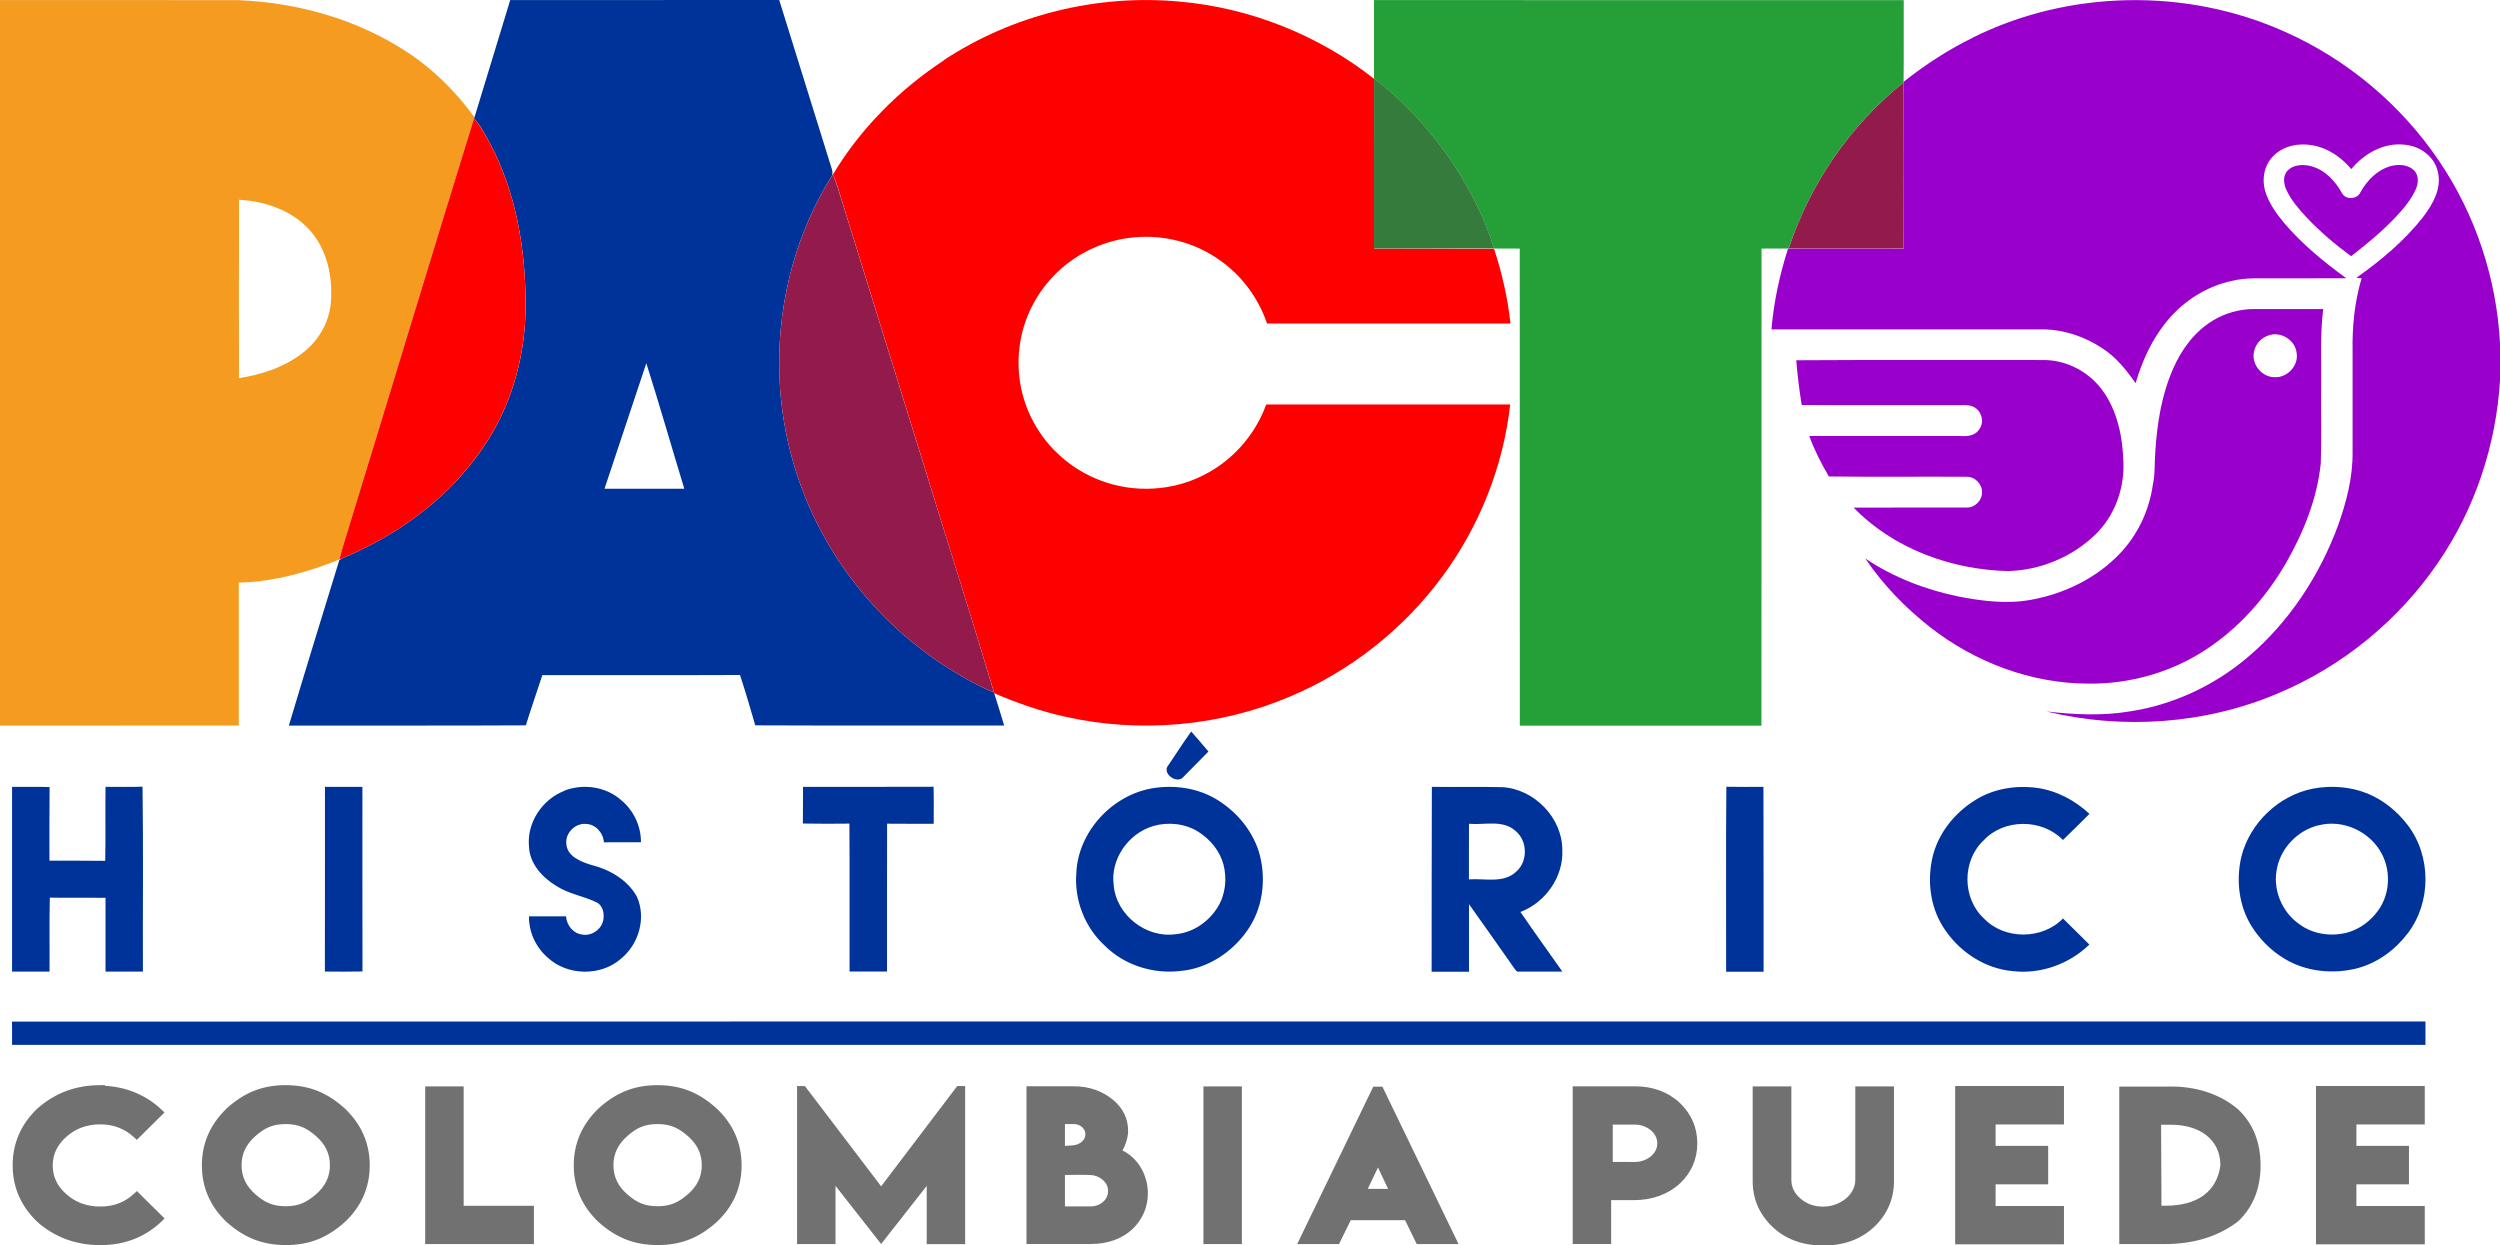 <?xml version="1.0" encoding="UTF-8"?>
<!DOCTYPE svg PUBLIC "-//W3C//DTD SVG 1.1//EN" "http://www.w3.org/Graphics/SVG/1.1/DTD/svg11.dtd">
<!-- Creator: CorelDRAW 2019 (64-Bit) -->
<svg xmlns="http://www.w3.org/2000/svg" xml:space="preserve" width="292.13mm" height="145.534mm" version="1.1" style="shape-rendering:geometricPrecision; text-rendering:geometricPrecision; image-rendering:optimizeQuality; fill-rule:evenodd; clip-rule:evenodd"
viewBox="0 0 327.67 163.24"
 xmlns:xlink="http://www.w3.org/1999/xlink"
 xmlns:xodm="http://www.corel.com/coreldraw/odm/2003">
 <defs>
  <style type="text/css">
   <![CDATA[
    .fil1 {fill:#003399;fill-rule:nonzero}
    .fil3 {fill:#25A038;fill-rule:nonzero}
    .fil5 {fill:#357B3C;fill-rule:nonzero}
    .fil7 {fill:#727172;fill-rule:nonzero}
    .fil6 {fill:#931B4C;fill-rule:nonzero}
    .fil4 {fill:#9900CC;fill-rule:nonzero}
    .fil0 {fill:#F59B20;fill-rule:nonzero}
    .fil2 {fill:red;fill-rule:nonzero}
   ]]>
  </style>
 </defs>
 <g id="Capa_x0020_1">
  <g id="_2468266531168">
   <path class="fil0" d="M-0 0.01c10.41,0.01 20.83,-0.02 31.24,0.01 7.7,0.32 15.43,2.46 21.9,6.67 3.56,2.27 6.57,5.29 9.05,8.67 -0.01,0.04 -0.04,0.12 -0.05,0.16 -5.77,18.66 -11.42,37.37 -17.16,56.04 -0.18,0.58 -0.34,1.17 -0.48,1.77 -4.19,1.68 -8.64,2.93 -13.2,3.03 0,6.24 -0.01,12.49 0,18.73 -10.43,0.02 -20.87,0 -31.31,0.01l0 -95.08zm31.31 49.55c3.03,-0.46 6.07,-1.47 8.48,-3.4 1.99,-1.56 3.34,-3.92 3.57,-6.43 0.29,-3.4 -0.47,-7.08 -2.85,-9.66 -2.32,-2.53 -5.8,-3.7 -9.18,-3.89 -0.03,7.79 -0.01,15.58 -0.01,23.38z"/>
   <path class="fil1" d="M66.87 0.01c11.75,-0.01 23.51,0 35.26,-0.01 2.3,7.35 4.56,14.7 6.86,22.04 0.12,0.31 0.15,0.63 0.08,0.95 -4.65,7.39 -7,16.14 -6.94,24.84 0.02,7.78 2.04,15.55 5.81,22.38 4.25,7.76 10.74,14.29 18.5,18.65 1.24,0.68 2.49,1.4 3.83,1.87l0.03 0.11c0.44,1.41 0.9,2.82 1.31,4.25 -10.87,-0.01 -21.75,0.03 -32.62,-0.02 -0.64,-2.21 -1.28,-4.41 -2,-6.6 -8.64,0.04 -17.28,-0 -25.91,0.02 -0.71,2.2 -1.48,4.37 -2.16,6.58 -10.35,0.06 -20.71,0.01 -31.06,0.03 2.16,-7.24 4.39,-14.46 6.61,-21.68 0.08,-0.05 0.26,-0.16 0.34,-0.22 7.69,-3.2 14.71,-8.43 19.14,-15.51 3.37,-5.34 5,-11.66 4.94,-17.94 -0.02,-7.26 -1.28,-14.66 -4.75,-21.12 -0.61,-1.07 -1.16,-2.19 -2,-3.1 0.01,-0.04 0.04,-0.12 0.05,-0.16 1.56,-5.12 3.13,-10.23 4.68,-15.35zm17.84 47.6c-1.82,5.49 -3.66,10.97 -5.48,16.45 3.49,0 6.97,0 10.46,0 -1.67,-5.48 -3.24,-10.99 -4.98,-16.45zm68.42 52.7c1,-1.47 1.95,-2.99 3,-4.43 0.77,0.86 1.51,1.75 2.26,2.62 -1.08,1.1 -2.16,2.21 -3.25,3.3 -0.82,1.08 -2.92,-0.42 -2.02,-1.49zm-151.55 2.82c1.64,0.02 3.28,-0.03 4.92,0.03 -0.04,3.22 -0.01,6.43 -0.02,9.65 2.43,0.01 4.87,-0.02 7.31,0.02 0.07,-3.23 -0.01,-6.47 0.04,-9.7 1.62,0 3.23,0.03 4.85,-0.02 0.12,8.08 0.02,16.16 0.05,24.24 -1.64,0 -3.27,0 -4.9,0 -0.01,-3.23 0,-6.45 -0,-9.68 -2.43,-0.02 -4.87,0.02 -7.3,-0.02 -0.08,3.23 -0.01,6.47 -0.04,9.7 -1.64,0 -3.27,0.01 -4.91,-0 0,-8.07 -0,-16.14 0,-24.22zm41.01 0c1.64,-0 3.27,-0 4.91,0 0.01,8.06 -0.02,16.13 0.01,24.2 -1.64,0.04 -3.29,0.02 -4.93,0.01 0.02,-8.07 0,-16.14 0.01,-24.21zm31.4 0.49c2.45,-0.94 5.42,-0.52 7.4,1.23 1.65,1.35 2.63,3.42 2.62,5.54 -1.62,0.01 -3.24,-0 -4.86,0.01 -0.08,-1.23 -1.08,-2.39 -2.37,-2.41 -1.45,-0.12 -2.77,1.28 -2.54,2.71 0.15,1.56 1.87,2.22 3.17,2.64 2.43,0.59 4.81,1.94 6.05,4.16 1.27,2.76 0.29,6.23 -2.05,8.14 -2.63,2.34 -7.03,2.28 -9.61,-0.12 -1.57,-1.34 -2.5,-3.37 -2.47,-5.42 1.62,0 3.24,0 4.86,0 0.07,1.15 0.92,2.25 2.11,2.39 1.24,0.23 2.54,-0.67 2.77,-1.9 0.15,-0.81 -0.02,-1.83 -0.8,-2.28 -1.69,-0.85 -3.63,-1.11 -5.24,-2.12 -1.9,-1.12 -3.63,-2.97 -3.7,-5.27 -0.29,-3.1 1.75,-6.16 4.65,-7.27zm31.26 -0.49c5.7,-0 11.41,0.01 17.11,-0.01 0.05,1.62 0.01,3.23 0.02,4.85 -2.04,0 -4.08,0.01 -6.11,-0.01 -0.02,6.46 0,12.92 -0.01,19.38 -1.64,0 -3.27,0 -4.91,0 -0.02,-6.46 0.03,-12.93 -0.02,-19.39 -2.03,0.02 -4.07,0.03 -6.1,-0.01 0.03,-1.61 0,-3.22 0.02,-4.83zm46.18 0.13c2.75,-0.38 5.66,0.08 8.05,1.53 2.71,1.65 4.87,4.28 5.66,7.36 0.83,3.3 0.33,6.99 -1.66,9.81 -2.01,2.89 -5.26,5.02 -8.84,5.31 -3.57,0.41 -7.31,-0.79 -9.85,-3.33 -2.61,-2.4 -4,-5.99 -3.72,-9.5 0.23,-5.51 4.85,-10.45 10.36,-11.18zm-0.3 5.02c-3.26,0.96 -5.61,4.35 -5.16,7.72 0.3,3.89 4.24,7.02 8.15,6.44 2.28,-0.21 4.31,-1.64 5.49,-3.55 1.02,-1.66 1.23,-3.74 0.74,-5.61 -0.49,-1.78 -1.75,-3.3 -3.32,-4.28 -1.74,-1.08 -3.95,-1.29 -5.9,-0.73zm36.52 -5.15c3.06,0.05 6.13,-0.03 9.2,0.04 4.24,0.21 7.93,4.03 7.92,8.24 0.16,3.51 -2.2,6.88 -5.49,8.12 1.8,2.63 3.67,5.21 5.5,7.82 -1.88,0.01 -3.75,0.01 -5.63,0 -0.37,0.09 -0.55,-0.27 -0.72,-0.5 -1.95,-2.79 -3.92,-5.57 -5.89,-8.34 -0,2.95 0,5.9 -0,8.85 -1.64,0 -3.27,0 -4.9,0 0.02,-8.07 -0.01,-16.15 0.03,-24.22zm4.89 4.84c-0.02,2.43 -0,4.86 -0.01,7.29 2.04,-0.16 4.5,0.56 6.16,-0.98 1.59,-1.35 1.55,-4.06 -0.06,-5.38 -1.66,-1.5 -4.07,-0.74 -6.09,-0.93zm33.73 -4.85c1.62,0.03 3.24,0.02 4.86,0.01 0.03,8.08 0.01,16.15 0.02,24.23 -1.64,0 -3.27,0 -4.91,0 0.02,-8.08 -0.05,-16.15 0.03,-24.23zm32.74 1.67c2.37,-1.44 5.26,-1.89 7.99,-1.52 2.58,0.36 4.97,1.64 6.86,3.4 -1.15,1.15 -2.3,2.3 -3.48,3.43 -2.69,-2.81 -7.7,-2.83 -10.36,0.02 -2.86,2.64 -2.87,7.59 -0.01,10.24 2.68,2.84 7.68,2.83 10.38,0.02 1.16,1.14 2.31,2.28 3.46,3.42 -2.6,2.53 -6.33,3.9 -9.97,3.49 -3.83,-0.31 -7.3,-2.69 -9.27,-5.91 -1.63,-2.65 -2.01,-5.94 -1.34,-8.94 0.72,-3.19 2.93,-5.95 5.73,-7.64zm44.11 -1.42c2.38,-0.45 4.91,-0.28 7.17,0.63 2.11,0.86 3.92,2.35 5.29,4.15 3.09,4.04 3.1,10.1 0.02,14.15 -1.64,2.17 -3.94,3.89 -6.6,4.6 -3.19,0.83 -6.76,0.47 -9.59,-1.25 -1.76,-1.07 -3.26,-2.56 -4.33,-4.3 -1.65,-2.68 -2.02,-6.02 -1.31,-9.06 1.09,-4.38 4.87,-8.03 9.36,-8.92zm0.76 4.8c-2.65,0.64 -4.85,2.87 -5.41,5.51 -0.66,2.8 0.56,5.85 2.94,7.48 1.82,1.34 4.3,1.65 6.45,1.01 1.54,-0.47 2.87,-1.51 3.81,-2.79 1.55,-2.1 1.73,-5.08 0.55,-7.39 -1.49,-2.95 -5.08,-4.67 -8.34,-3.81zm-302.31 25.73c105.44,-0.04 210.88,-0.01 316.33,-0.02 -0,1.03 -0,2.05 0,3.07 -105.44,0 -210.88,0.01 -316.32,0 -0,-1.02 0.01,-2.04 -0.01,-3.06z"/>
   <path class="fil2" d="M123.69 7.89c9.02,-5.95 20.13,-8.69 30.92,-7.68 9.26,0.81 18.22,4.4 25.49,10.12 -0.03,7.42 -0,14.83 -0.01,22.26 5.24,0.03 10.49,-0 15.73,0.02 1.05,3.18 1.79,6.46 2.16,9.79 -10.64,0 -21.28,-0 -31.91,0 -1.13,-3.32 -3.31,-6.29 -6.21,-8.31 -3.18,-2.27 -7.2,-3.34 -11.11,-2.99 -3.81,0.31 -7.49,1.98 -10.22,4.63 -2.58,2.48 -4.32,5.8 -4.84,9.32 -0.54,3.46 0.06,7.08 1.72,10.17 1.89,3.58 5.15,6.42 8.98,7.81 4.3,1.6 9.27,1.33 13.35,-0.75 3.81,-1.9 6.79,-5.3 8.22,-9.27 10.66,-0 21.32,0.01 31.98,-0 -0.91,8.12 -4.03,15.98 -8.91,22.57 -5.07,6.88 -12.04,12.39 -19.96,15.72 -9.25,3.93 -19.76,4.84 -29.57,2.61 -3.16,-0.7 -6.22,-1.77 -9.18,-3.05l-0.03 -0.11c-2.93,-9.81 -6.06,-19.57 -9.06,-29.36 -3.58,-11.56 -7.18,-23.12 -10.76,-34.68 -0.42,-1.29 -0.73,-2.61 -1.3,-3.84 3.6,-6 8.67,-11.1 14.54,-14.96zm-61.56 7.64c0.84,0.92 1.39,2.04 2,3.1 3.47,6.46 4.74,13.86 4.75,21.12 0.06,6.28 -1.57,12.6 -4.94,17.94 -4.43,7.08 -11.44,12.31 -19.14,15.51l-0.31 0.13c0.14,-0.59 0.3,-1.18 0.48,-1.77 5.74,-18.67 11.38,-37.38 17.16,-56.04z"/>
   <path class="fil3" d="M180.1 0.01c23.14,0.01 46.28,-0 69.42,0.01 -0.01,3.56 0.02,7.12 -0.02,10.68l0 0.11c-7,5.6 -12.28,13.29 -15.06,21.76l-0.1 0c-1.15,0.01 -2.31,0 -3.46,0.01 -0.01,20.84 0.01,41.69 -0.01,62.53 -10.56,-0 -21.12,-0 -31.67,0 -0.01,-20.84 0,-41.68 -0.01,-62.53 -1.12,-0 -2.24,-0 -3.36,-0.01 -2.51,-7.88 -7.35,-14.96 -13.53,-20.48 -0.7,-0.63 -1.44,-1.22 -2.21,-1.76 -0,-3.44 -0,-6.88 0,-10.32z"/>
   <path class="fil4" d="M258.48 4.97c12.61,-6.31 28.07,-6.6 40.94,-0.83 8.18,3.62 15.28,9.57 20.25,16.94 4.83,7.1 7.58,15.52 8.01,24.06l0 4.6c-0.5,8.52 -3.26,16.92 -8.12,23.99 -5.15,7.57 -12.55,13.62 -21.04,17.17 -9.49,4.02 -20.29,4.77 -30.31,2.35 3.64,0.41 7.33,0.6 10.96,-0.01 5.66,-0.86 11.02,-3.37 15.37,-7.04 5.44,-4.59 9.47,-10.71 11.91,-17.34 1.1,-3.08 1.94,-6.32 1.9,-9.62 -0,-4.4 0,-8.79 -0,-13.19 -0.06,-3.22 0.26,-6.47 1.18,-9.57 -0.17,-0.02 -0.51,-0.05 -0.68,-0.07 3.22,-2.28 6.29,-4.85 8.73,-7.95 1.28,-1.68 2.49,-3.78 1.94,-5.96 -0.43,-2 -2.38,-3.39 -4.38,-3.54 -2.71,-0.29 -5.29,1.17 -6.96,3.2 -1.29,-1.53 -3.04,-2.76 -5.05,-3.11 -1.81,-0.35 -3.86,0.05 -5.17,1.4 -1.17,1.16 -1.53,2.95 -1.09,4.51 0.46,1.61 1.46,3 2.52,4.28 2.35,2.77 5.19,5.08 8.13,7.23 -3.18,0.02 -6.35,0 -9.52,0.01 -1.8,0.02 -3.63,-0.11 -5.4,0.32 -3.32,0.69 -6.33,2.59 -8.48,5.17 -2.02,2.39 -3.33,5.28 -4.21,8.25 -1.23,-1.75 -2.59,-3.46 -4.43,-4.62 -2.19,-1.44 -4.79,-2.34 -7.43,-2.43 -11.96,-0.01 -23.91,0 -35.87,-0 0.31,-3.6 1.07,-7.15 2.18,-10.59l0.1 0c5.02,0.01 10.04,0.01 15.06,-0 0.01,-7.25 0.01,-14.5 -0,-21.76l0 -0.11c2.78,-2.2 5.77,-4.16 8.97,-5.73zm41.25 17.51c0.73,-0.9 2.07,-0.98 3.13,-0.71 1.84,0.46 3.21,1.93 4.09,3.53 0.47,0.93 2.02,0.85 2.43,-0.1 0.86,-1.54 2.19,-2.93 3.94,-3.42 1.07,-0.3 2.41,-0.22 3.18,0.66 0.55,0.65 0.46,1.6 0.15,2.33 -0.61,1.4 -1.63,2.58 -2.66,3.69 -1.78,1.88 -3.79,3.54 -5.84,5.12 -2.11,-1.55 -4.11,-3.26 -5.9,-5.16 -1,-1.08 -1.97,-2.21 -2.58,-3.54 -0.34,-0.75 -0.48,-1.72 0.07,-2.41zm-9.7 19.54c1.61,-0.98 3.49,-1.52 5.38,-1.51 3.03,-0.01 6.06,0 9.09,-0 -0.43,3.44 -0.22,6.91 -0.27,10.37 -0.03,3.29 0.06,6.58 -0.05,9.86 -0.48,4.62 -2.25,9.02 -4.55,13.04 -2.43,4.17 -5.64,7.94 -9.61,10.75 -4.71,3.39 -10.54,5.16 -16.36,5.07 -7.49,-0.02 -14.83,-2.82 -20.68,-7.39 -3.26,-2.56 -6.19,-5.58 -8.5,-9.01 3.68,2.47 7.9,4.1 12.25,4.99 3.11,0.6 6.34,1.01 9.49,0.42 4.38,-0.79 8.59,-2.85 11.65,-6.08 2.34,-2.46 3.84,-5.67 4.3,-9.01 0.32,-1.41 0.2,-2.86 0.32,-4.28 0.23,-3.73 0.83,-7.5 2.35,-10.95 1.1,-2.5 2.81,-4.83 5.19,-6.27zm7.31 1.94c-0.94,0.3 -1.7,1.11 -1.9,2.08 -0.4,1.6 0.9,3.31 2.55,3.39 1.72,0.18 3.3,-1.45 3.03,-3.14 -0.15,-1.69 -2.07,-2.91 -3.69,-2.33zm-61.9 3.26c10.78,-0.07 21.55,-0.01 32.33,-0.03 3.02,-0.04 5.97,1.5 7.74,3.9 2.06,2.77 2.72,6.29 2.81,9.66 0.09,3.43 -1.2,6.91 -3.69,9.32 -3.03,2.94 -7.23,4.68 -11.47,4.78 -7.44,-0.18 -15,-2.95 -20.21,-8.32 4.95,-0.02 9.9,0.01 14.85,-0.01 1.06,0.02 1.99,-0.94 1.98,-1.98 0.04,-1.07 -0.91,-2.07 -2,-2.05 -6.02,-0.04 -12.05,0.04 -18.07,-0.04 -1,-1.69 -1.9,-3.45 -2.57,-5.3 6.63,-0 13.25,-0.01 19.87,0 0.87,0.07 1.88,-0.06 2.39,-0.85 0.74,-0.96 0.34,-2.5 -0.78,-3 -0.75,-0.33 -1.6,-0.16 -2.39,-0.2 -6.69,-0.01 -13.39,0.03 -20.08,-0.02 -0.33,-1.95 -0.56,-3.92 -0.72,-5.89z"/>
   <path class="fil5" d="M180.1 10.32c0.77,0.54 1.51,1.13 2.21,1.76 6.18,5.52 11.02,12.61 13.53,20.48 -5.25,0.01 -10.5,-0.01 -15.75,0.01 0.01,-7.42 -0.01,-14.84 0.01,-22.26z"/>
   <path class="fil6" d="M234.45 32.56c2.78,-8.47 8.06,-16.15 15.06,-21.76 0.02,7.25 0.01,14.5 0,21.76 -5.02,0.02 -10.04,0.01 -15.06,0zm-125.38 -9.56l0.08 -0.15c0.56,1.24 0.88,2.56 1.3,3.84 3.59,11.56 7.18,23.12 10.76,34.68 3.01,9.79 6.14,19.55 9.06,29.36 -1.35,-0.47 -2.59,-1.19 -3.83,-1.87 -7.76,-4.36 -14.25,-10.89 -18.5,-18.65 -3.77,-6.83 -5.79,-14.6 -5.81,-22.38 -0.06,-8.69 2.29,-17.44 6.94,-24.84z"/>
   <path class="fil7" d="M13.75 142.23l-0.62 0c-3.2,0 -5.97,1.04 -8.26,3.09 -2.14,2.05 -3.21,4.54 -3.21,7.41 0,2.88 1.08,5.36 3.22,7.41 2.27,2.02 5.05,3.05 8.26,3.06 1.63,0 3.15,-0.28 4.56,-0.84 1.39,-0.58 2.56,-1.36 3.55,-2.34l0.32 -0.32 -3.63 -3.59 -0.34 0.32c-1.23,1.15 -2.69,1.71 -4.44,1.71 -1.74,0 -3.19,-0.51 -4.41,-1.57 -1.23,-1.06 -1.84,-2.32 -1.84,-3.81 0,-1.48 0.6,-2.73 1.84,-3.81 1.22,-1.06 2.66,-1.58 4.41,-1.58 1.72,0 3.17,0.56 4.43,1.71l0.34 0.32 3.63 -3.59 -0.33 -0.32c-1.75,-1.68 -4.29,-3.02 -7.48,-3.17l0.02 -0.07zm15.92 3.09c-2.13,2.06 -3.21,4.55 -3.21,7.42 0,2.88 1.08,5.36 3.21,7.4 2.24,2.01 4.6,3.04 7.78,3.05 3.17,0 5.53,-1.02 7.78,-3.05 2.15,-2.03 3.23,-4.52 3.23,-7.4 0,-2.88 -1.09,-5.37 -3.23,-7.42 -2.26,-2.05 -4.62,-3.09 -7.79,-3.09 -3.16,0 -5.52,1.04 -7.78,3.09zm11.75 3.59c1.23,1.07 1.82,2.32 1.82,3.81 0,1.51 -0.6,2.75 -1.82,3.81 -1.23,1.06 -2.27,1.57 -3.97,1.57 -1.72,0 -2.77,-0.51 -3.98,-1.57 -1.22,-1.06 -1.81,-2.32 -1.81,-3.81 0,-1.48 0.59,-2.73 1.81,-3.81 1.2,-1.06 2.25,-1.58 3.98,-1.58 1.71,0 2.75,0.52 3.97,1.58zm14.31 14.15l14.25 0 0 -5.02 -9.21 0 0 -15.65 -5.04 0 0 20.67zm22.68 -17.74c-2.13,2.06 -3.21,4.55 -3.21,7.42 0,2.88 1.08,5.36 3.21,7.4 2.24,2.01 4.6,3.04 7.78,3.05 3.17,0 5.53,-1.02 7.78,-3.05 2.15,-2.03 3.23,-4.52 3.23,-7.4 0,-2.88 -1.09,-5.37 -3.23,-7.42 -2.26,-2.05 -4.62,-3.09 -7.79,-3.09 -3.16,0 -5.52,1.04 -7.78,3.09zm11.75 3.59c1.23,1.07 1.82,2.32 1.82,3.81 0,1.51 -0.6,2.75 -1.82,3.81 -1.23,1.06 -2.27,1.57 -3.97,1.57 -1.72,0 -2.77,-0.51 -3.98,-1.57 -1.22,-1.06 -1.81,-2.32 -1.81,-3.81 0,-1.48 0.59,-2.73 1.81,-3.81 1.2,-1.06 2.25,-1.58 3.98,-1.58 1.71,0 2.75,0.52 3.97,1.58zm14.31 -6.57l0 20.72 5.04 0 0 -7.63 5.98 7.62 5.97 -7.61 0 7.63 5.04 0 0 -20.72 -1.04 0 -9.97 13.14 -9.99 -13.14 -1.04 0zm42.65 8.47c0.36,-0.63 0.74,-1.69 0.74,-2.57 0,-1.56 -0.61,-2.94 -1.97,-4.08 -1.41,-1.17 -3.14,-1.78 -5.13,-1.78l-6.22 0 0 20.67 8.43 0c2.2,0 4.11,-0.67 5.48,-1.97 1.32,-1.28 2,-2.87 2,-4.7 0,-2.36 -1.32,-4.64 -3.34,-5.59l0.01 0zm-4.15 7.31l-3.39 0 0 -4.12c1.16,-0.01 2.16,-0.04 3.36,0.01 0.61,0.03 1.12,0.23 1.62,0.65 0.45,0.41 0.67,0.87 0.67,1.44 0,1.18 -1.05,2.02 -2.25,2.02zm-0.71 -9.45c0,0.84 -0.79,1.36 -1.62,1.45 -0.4,0.03 -0.75,0.06 -1.06,0.07l0 -2.86 1.18 0c0.79,0 1.5,0.58 1.5,1.33zm20.51 14.39l0 -20.67 -5.04 0 0 20.67 5.04 0zm17.84 -10.04l1.32 2.8 -2.66 0 1.34 -2.8zm-5.11 10.04l1.54 -3.13 7.12 0 1.53 3.13 5.48 0 -9.98 -20.63 -1.2 0 -9.97 20.63 5.47 0zm35.67 0l0 -5.76 2.99 0c2.37,0 4.44,-0.74 6.02,-2.18 1.51,-1.42 2.28,-3.2 2.28,-5.27 0,-2.05 -0.77,-3.84 -2.28,-5.29 -1.55,-1.45 -3.57,-2.18 -5.9,-2.18l-8.15 0 -0 20.67 5.04 0zm6.05 -13.2c0,1.42 -1.45,2.44 -2.94,2.44l-2.9 -0.01 0 -4.89 2.91 0c1.47,0 2.93,1.03 2.93,2.46zm21.75 8.29c-1.16,0 -2.13,-0.33 -2.95,-1.03 -0.84,-0.71 -1.23,-1.52 -1.23,-2.48l0 -12.25 -5.07 0 0 12.43c0,2.32 0.87,4.32 2.58,5.97 1.71,1.63 3.97,2.46 6.69,2.46 2.7,0 4.95,-0.83 6.67,-2.46 1.71,-1.64 2.58,-3.65 2.58,-5.97l0 -12.43 -5.07 0 0 12.25c0,2.02 -2.09,3.51 -4.19,3.51zm17.29 4.94l14.26 0 0 -5.02 -8.96 0 0 -2.84 6.89 0 0 -5.04 -6.89 0 0 -2.81 8.96 0 0 -5.04 -14.26 0 0 20.75zm21.51 -20.67l0 20.64 5.94 0c3.85,0 7.13,-1.02 9.68,-3.02 1.93,-1.85 2.9,-4.31 2.9,-7.29 0,-2.99 -0.96,-5.45 -2.9,-7.31 -2.06,-1.8 -5.12,-3.03 -8.78,-3.03l-0.45 0 0 0.01 -6.39 0zm13.26 10.3c-0.47,3.49 -3.06,5.31 -7.17,5.31l-0.56 0 -0.05 -10.61 1.33 0c3.63,0 6.44,1.86 6.44,5.31zm12.52 10.37l14.26 0 0 -5.02 -8.96 0 0 -2.84 6.89 0 0 -5.04 -6.89 0 0 -2.81 8.96 0 0 -5.04 -14.26 0 0 20.75z"/>
  </g>
 </g>
</svg>
